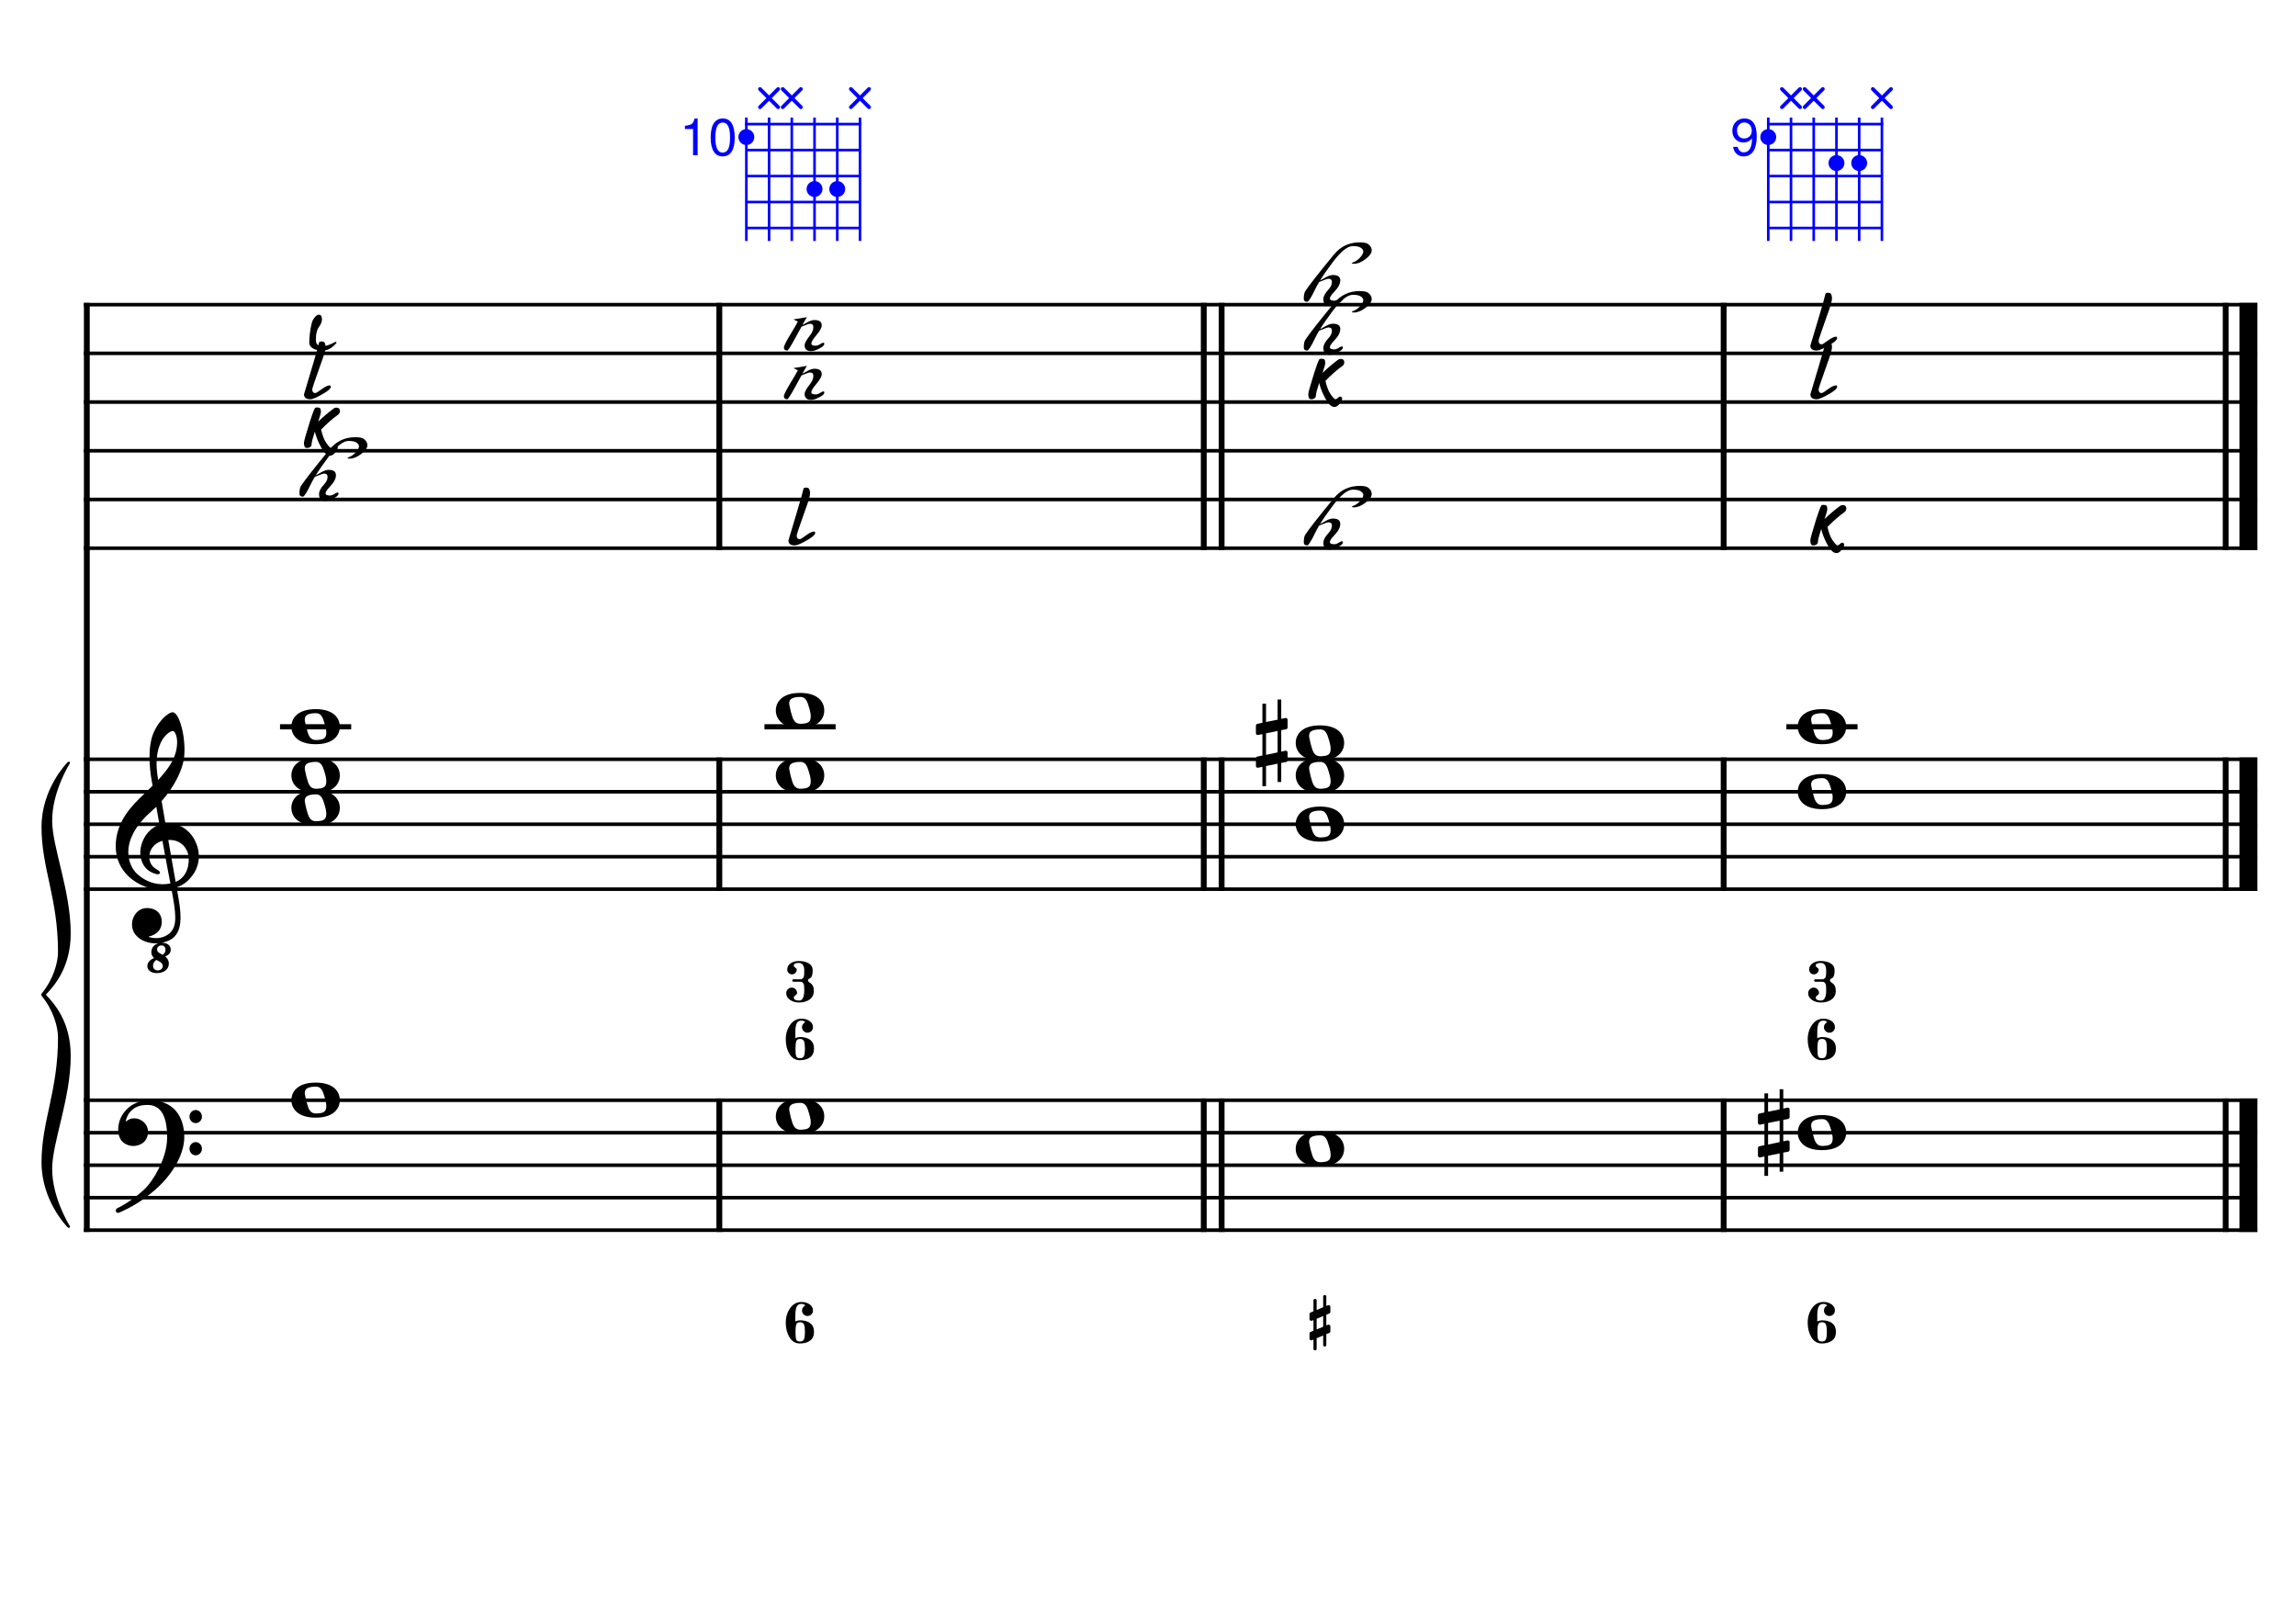 <?xml version="1.0" encoding="UTF-8" standalone="no"?>
<svg width="4209.44px" height="2976.38px" viewBox="0 0 4209.44 2976.38"
 xmlns="http://www.w3.org/2000/svg" xmlns:xlink="http://www.w3.org/1999/xlink" version="1.2" baseProfile="tiny">
<title>LaMineur (8)</title>
<desc>Generated by MuseScore 3.6.2</desc>
<polyline class="StaffLines" fill="none" stroke="#000000" stroke-width="6.55" stroke-linejoin="bevel" points="153.819,558.425 4138.58,558.425"/>
<polyline class="StaffLines" fill="none" stroke="#000000" stroke-width="6.55" stroke-linejoin="bevel" points="153.819,647.717 4138.58,647.717"/>
<polyline class="StaffLines" fill="none" stroke="#000000" stroke-width="6.55" stroke-linejoin="bevel" points="153.819,737.008 4138.58,737.008"/>
<polyline class="StaffLines" fill="none" stroke="#000000" stroke-width="6.55" stroke-linejoin="bevel" points="153.819,826.299 4138.58,826.299"/>
<polyline class="StaffLines" fill="none" stroke="#000000" stroke-width="6.55" stroke-linejoin="bevel" points="153.819,915.591 4138.58,915.591"/>
<polyline class="StaffLines" fill="none" stroke="#000000" stroke-width="6.55" stroke-linejoin="bevel" points="153.819,1004.88 4138.58,1004.88"/>
<polyline class="StaffLines" fill="none" stroke="#000000" stroke-width="6.55" stroke-linejoin="bevel" points="153.819,1391.81 4138.58,1391.81"/>
<polyline class="StaffLines" fill="none" stroke="#000000" stroke-width="6.55" stroke-linejoin="bevel" points="153.819,1451.34 4138.58,1451.34"/>
<polyline class="StaffLines" fill="none" stroke="#000000" stroke-width="6.55" stroke-linejoin="bevel" points="153.819,1510.87 4138.58,1510.87"/>
<polyline class="StaffLines" fill="none" stroke="#000000" stroke-width="6.55" stroke-linejoin="bevel" points="153.819,1570.39 4138.58,1570.39"/>
<polyline class="StaffLines" fill="none" stroke="#000000" stroke-width="6.55" stroke-linejoin="bevel" points="153.819,1629.92 4138.58,1629.92"/>
<polyline class="StaffLines" fill="none" stroke="#000000" stroke-width="6.55" stroke-linejoin="bevel" points="153.819,2016.85 4138.58,2016.85"/>
<polyline class="StaffLines" fill="none" stroke="#000000" stroke-width="6.55" stroke-linejoin="bevel" points="153.819,2076.38 4138.58,2076.38"/>
<polyline class="StaffLines" fill="none" stroke="#000000" stroke-width="6.55" stroke-linejoin="bevel" points="153.819,2135.91 4138.58,2135.91"/>
<polyline class="StaffLines" fill="none" stroke="#000000" stroke-width="6.55" stroke-linejoin="bevel" points="153.819,2195.43 4138.58,2195.43"/>
<polyline class="StaffLines" fill="none" stroke="#000000" stroke-width="6.55" stroke-linejoin="bevel" points="153.819,2254.96 4138.58,2254.96"/>
<polyline class="BarLine" fill="none" stroke="#000000" stroke-width="10.71" stroke-linejoin="bevel" points="159.176,2013.58 159.176,2258.23"/>
<polyline class="BarLine" fill="none" stroke="#000000" stroke-width="10.71" stroke-linejoin="bevel" points="1318.8,2013.58 1318.8,2258.23"/>
<polyline class="BarLine" fill="none" stroke="#000000" stroke-width="10.71" stroke-linejoin="bevel" points="2206.95,2013.58 2206.95,2258.23"/>
<polyline class="BarLine" fill="none" stroke="#000000" stroke-width="10.71" stroke-linejoin="bevel" points="2239.69,2013.58 2239.69,2258.23"/>
<polyline class="BarLine" fill="none" stroke="#000000" stroke-width="10.71" stroke-linejoin="bevel" points="3160.12,2013.58 3160.12,2258.23"/>
<polyline class="BarLine" fill="none" stroke="#000000" stroke-width="10.71" stroke-linejoin="bevel" points="4080.54,2013.58 4080.54,2258.23"/>
<polyline class="BarLine" fill="none" stroke="#000000" stroke-width="32.74" stroke-linejoin="bevel" points="4122.21,2013.58 4122.21,2258.23"/>
<polyline class="BarLine" fill="none" stroke="#000000" stroke-width="10.71" stroke-linejoin="bevel" points="159.176,1388.54 159.176,2016.85"/>
<polyline class="BarLine" fill="none" stroke="#000000" stroke-width="10.71" stroke-linejoin="bevel" points="1318.8,1388.54 1318.8,1633.2"/>
<polyline class="BarLine" fill="none" stroke="#000000" stroke-width="10.71" stroke-linejoin="bevel" points="2206.95,1388.54 2206.95,1633.2"/>
<polyline class="BarLine" fill="none" stroke="#000000" stroke-width="10.71" stroke-linejoin="bevel" points="2239.69,1388.54 2239.69,1633.2"/>
<polyline class="BarLine" fill="none" stroke="#000000" stroke-width="10.71" stroke-linejoin="bevel" points="3160.12,1388.54 3160.12,1633.2"/>
<polyline class="BarLine" fill="none" stroke="#000000" stroke-width="10.71" stroke-linejoin="bevel" points="4080.54,1388.54 4080.54,1633.2"/>
<polyline class="BarLine" fill="none" stroke="#000000" stroke-width="32.74" stroke-linejoin="bevel" points="4122.21,1388.54 4122.21,1633.2"/>
<polyline class="BarLine" fill="none" stroke="#000000" stroke-width="10.71" stroke-linejoin="bevel" points="159.176,555.151 159.176,1391.81"/>
<polyline class="BarLine" fill="none" stroke="#000000" stroke-width="10.71" stroke-linejoin="bevel" points="1318.8,555.151 1318.8,1008.16"/>
<polyline class="BarLine" fill="none" stroke="#000000" stroke-width="10.71" stroke-linejoin="bevel" points="2206.95,555.151 2206.95,1008.16"/>
<polyline class="BarLine" fill="none" stroke="#000000" stroke-width="10.71" stroke-linejoin="bevel" points="2239.69,555.151 2239.69,1008.16"/>
<polyline class="BarLine" fill="none" stroke="#000000" stroke-width="10.71" stroke-linejoin="bevel" points="3160.12,555.151 3160.12,1008.16"/>
<polyline class="BarLine" fill="none" stroke="#000000" stroke-width="10.71" stroke-linejoin="bevel" points="4080.54,555.151 4080.54,1008.16"/>
<polyline class="BarLine" fill="none" stroke="#000000" stroke-width="32.74" stroke-linejoin="bevel" points="4122.21,555.151 4122.21,1008.16"/>
<path class="Accidental" transform="matrix(2.381,0,0,2.381,3222.98,2076.38)" d="M23.3,-10.6 C23.9,-10.7 24.4,-11.4 24.4,-12 L24.4,-17.9 C24.4,-18.7 23.8,-19.3 23,-19.3 L22.8,-19.3 L19.5,-18.6 L19.5,-33.5 L16.7,-33.5 L16.7,-18 L7.8,-16.2 L7.8,-30.3 L5,-30.3 L5,-15.6 L1.1,-14.8 C0.5,-14.7 0,-14 0,-13.4 L0,-13.2 L0,-7.4 L0,-7.6 C0,-6.8 0.6,-6.2 1.4,-6.2 L1.7,-6.2 L5,-6.9 L5,9.6 L1.1,10.4 C0.5,10.5 0,11.2 0,11.8 L0,17.6 C0,18.4 0.6,19 1.4,19 L1.7,19 L5,18.3 L5,33.2 L7.8,33.2 L7.8,17.7 L16.7,15.9 L16.7,30 L19.5,30 L19.5,15.3 L23.3,14.6 C23.9,14.5 24.4,13.8 24.4,13.2 L24.4,7.3 C24.4,6.5 23.8,5.9 23,5.9 L22.8,5.9 L19.5,6.6 L19.5,-9.9 L23.3,-10.6 M7.8,9.1 L7.8,-7.5 L16.7,-9.3 L16.7,7.2 L7.8,9.1 "/>
<path class="Accidental" transform="matrix(2.381,0,0,2.381,2302.56,1362.05)" d="M23.3,-10.6 C23.9,-10.7 24.4,-11.4 24.4,-12 L24.4,-17.9 C24.4,-18.7 23.8,-19.3 23,-19.3 L22.8,-19.3 L19.5,-18.6 L19.5,-33.5 L16.7,-33.5 L16.7,-18 L7.8,-16.2 L7.8,-30.3 L5,-30.3 L5,-15.6 L1.1,-14.8 C0.5,-14.7 0,-14 0,-13.4 L0,-13.2 L0,-7.4 L0,-7.6 C0,-6.8 0.6,-6.2 1.4,-6.2 L1.7,-6.2 L5,-6.9 L5,9.6 L1.1,10.4 C0.5,10.5 0,11.2 0,11.8 L0,17.6 C0,18.4 0.6,19 1.4,19 L1.7,19 L5,18.3 L5,33.2 L7.8,33.2 L7.8,17.7 L16.7,15.9 L16.7,30 L19.5,30 L19.5,15.3 L23.3,14.6 C23.9,14.5 24.4,13.8 24.4,13.2 L24.4,7.3 C24.4,6.5 23.8,5.9 23,5.9 L22.8,5.9 L19.5,6.6 L19.5,-9.9 L23.3,-10.6 M7.8,9.1 L7.8,-7.5 L16.7,-9.3 L16.7,7.2 L7.8,9.1 "/>
<polyline class="LedgerLine" fill="none" stroke="#000000" stroke-width="9.52" stroke-linejoin="bevel" points="513.384,1332.28 643.861,1332.28"/>
<polyline class="LedgerLine" fill="none" stroke="#000000" stroke-width="9.52" stroke-linejoin="bevel" points="1401.54,1332.28 1532.02,1332.28"/>
<polyline class="LedgerLine" fill="none" stroke="#000000" stroke-width="9.52" stroke-linejoin="bevel" points="3275.13,1332.28 3405.6,1332.28"/>
<path class="Note" transform="matrix(2.381,0,0,2.381,534.218,2016.85)" d="M18.7,-13.6 C4.9,-13.6 0,-6.6 0,-0.1 C0,6.4 4.9,13.4 18.7,13.4 C32.5,13.4 37.3,6.4 37.3,-0.1 C37.3,-6.6 32.5,-13.6 18.7,-13.6 M10.4,-4.5 C10.3,-4.9 10.3,-5.3 10.3,-5.7 C10.3,-6.5 10.5,-7.3 10.9,-8 C11.6,-9 12.8,-9.7 14.3,-10 C15.6,-10.3 16.3,-10.5 18.9,-10.5 L19,-10.5 C23,-10.5 24.3,-6.8 25.4,-3 L25.7,-2 C26.5,0.6 26.9,2.8 26.9,4.5 C26.9,5.7 26.7,6.8 26.3,7.6 C25.7,8.7 24.7,9.4 23,9.8 C22.1,10 20.6,10.1 20.6,10.1 C20.1,10.1 19.7,10.2 19.3,10.2 C16.1,10.2 14.1,9 12.7,4.7 C11.5,1 11.3,-0.1 10.4,-4.5"/>
<path class="Note" transform="matrix(2.381,0,0,2.381,1422.38,2046.61)" d="M18.7,-13.6 C4.9,-13.6 0,-6.6 0,-0.1 C0,6.4 4.9,13.4 18.7,13.4 C32.5,13.4 37.3,6.4 37.3,-0.1 C37.3,-6.6 32.5,-13.6 18.7,-13.6 M10.4,-4.5 C10.3,-4.9 10.3,-5.3 10.3,-5.7 C10.3,-6.5 10.5,-7.3 10.9,-8 C11.6,-9 12.8,-9.7 14.3,-10 C15.6,-10.3 16.3,-10.5 18.9,-10.5 L19,-10.5 C23,-10.5 24.3,-6.8 25.4,-3 L25.7,-2 C26.5,0.6 26.9,2.8 26.9,4.5 C26.9,5.7 26.7,6.8 26.3,7.6 C25.7,8.7 24.7,9.4 23,9.8 C22.1,10 20.6,10.1 20.6,10.1 C20.1,10.1 19.7,10.2 19.3,10.2 C16.1,10.2 14.1,9 12.7,4.7 C11.5,1 11.3,-0.1 10.4,-4.5"/>
<path class="Note" transform="matrix(2.381,0,0,2.381,2375.54,2106.14)" d="M18.7,-13.6 C4.9,-13.6 0,-6.6 0,-0.1 C0,6.4 4.9,13.4 18.7,13.4 C32.5,13.4 37.3,6.4 37.3,-0.1 C37.3,-6.6 32.5,-13.6 18.7,-13.6 M10.4,-4.5 C10.3,-4.9 10.3,-5.3 10.3,-5.7 C10.3,-6.5 10.5,-7.3 10.9,-8 C11.6,-9 12.8,-9.7 14.3,-10 C15.6,-10.3 16.3,-10.5 18.9,-10.5 L19,-10.5 C23,-10.5 24.3,-6.8 25.4,-3 L25.7,-2 C26.5,0.6 26.9,2.8 26.9,4.5 C26.9,5.7 26.7,6.8 26.3,7.6 C25.7,8.7 24.7,9.4 23,9.8 C22.1,10 20.6,10.1 20.6,10.1 C20.1,10.1 19.7,10.2 19.3,10.2 C16.1,10.2 14.1,9 12.7,4.7 C11.5,1 11.3,-0.1 10.4,-4.5"/>
<path class="Note" transform="matrix(2.381,0,0,2.381,3295.96,2076.38)" d="M18.7,-13.6 C4.9,-13.6 0,-6.6 0,-0.1 C0,6.4 4.9,13.4 18.7,13.4 C32.5,13.4 37.3,6.4 37.3,-0.1 C37.3,-6.6 32.5,-13.6 18.7,-13.6 M10.4,-4.5 C10.3,-4.9 10.3,-5.3 10.3,-5.7 C10.3,-6.5 10.5,-7.3 10.9,-8 C11.6,-9 12.8,-9.7 14.3,-10 C15.6,-10.3 16.3,-10.5 18.9,-10.5 L19,-10.5 C23,-10.5 24.3,-6.8 25.4,-3 L25.7,-2 C26.5,0.6 26.9,2.8 26.9,4.5 C26.9,5.7 26.7,6.8 26.3,7.6 C25.7,8.7 24.7,9.4 23,9.8 C22.1,10 20.6,10.1 20.6,10.1 C20.1,10.1 19.7,10.2 19.3,10.2 C16.1,10.2 14.1,9 12.7,4.7 C11.5,1 11.3,-0.1 10.4,-4.5"/>
<path class="Note" transform="matrix(2.381,0,0,2.381,534.218,1481.1)" d="M18.7,-13.6 C4.9,-13.6 0,-6.6 0,-0.1 C0,6.4 4.9,13.4 18.7,13.4 C32.5,13.4 37.3,6.4 37.3,-0.1 C37.3,-6.6 32.5,-13.6 18.7,-13.6 M10.4,-4.5 C10.3,-4.9 10.3,-5.3 10.3,-5.7 C10.3,-6.5 10.5,-7.3 10.9,-8 C11.6,-9 12.8,-9.7 14.3,-10 C15.6,-10.3 16.3,-10.5 18.9,-10.5 L19,-10.5 C23,-10.5 24.3,-6.8 25.4,-3 L25.7,-2 C26.5,0.6 26.9,2.8 26.9,4.5 C26.9,5.7 26.7,6.8 26.3,7.6 C25.7,8.7 24.7,9.4 23,9.8 C22.1,10 20.6,10.1 20.6,10.1 C20.1,10.1 19.7,10.2 19.3,10.2 C16.1,10.2 14.1,9 12.7,4.7 C11.5,1 11.3,-0.1 10.4,-4.5"/>
<path class="Note" transform="matrix(2.381,0,0,2.381,534.218,1421.57)" d="M18.7,-13.6 C4.9,-13.6 0,-6.6 0,-0.1 C0,6.4 4.9,13.4 18.7,13.4 C32.5,13.4 37.3,6.4 37.3,-0.1 C37.3,-6.6 32.5,-13.6 18.7,-13.6 M10.4,-4.5 C10.3,-4.9 10.3,-5.3 10.3,-5.7 C10.3,-6.5 10.5,-7.3 10.9,-8 C11.6,-9 12.8,-9.7 14.3,-10 C15.6,-10.3 16.3,-10.5 18.9,-10.5 L19,-10.5 C23,-10.5 24.3,-6.8 25.4,-3 L25.7,-2 C26.5,0.6 26.9,2.8 26.9,4.5 C26.9,5.7 26.7,6.8 26.3,7.6 C25.7,8.7 24.7,9.4 23,9.8 C22.1,10 20.6,10.1 20.6,10.1 C20.1,10.1 19.7,10.2 19.3,10.2 C16.1,10.2 14.1,9 12.7,4.7 C11.5,1 11.3,-0.1 10.4,-4.5"/>
<path class="Note" transform="matrix(2.381,0,0,2.381,534.218,1332.28)" d="M18.7,-13.6 C4.9,-13.6 0,-6.6 0,-0.1 C0,6.4 4.9,13.4 18.7,13.4 C32.5,13.4 37.3,6.4 37.3,-0.1 C37.3,-6.6 32.5,-13.6 18.7,-13.6 M10.4,-4.5 C10.3,-4.9 10.3,-5.3 10.3,-5.7 C10.3,-6.5 10.5,-7.3 10.9,-8 C11.6,-9 12.8,-9.7 14.3,-10 C15.6,-10.3 16.3,-10.5 18.9,-10.5 L19,-10.5 C23,-10.5 24.3,-6.8 25.4,-3 L25.7,-2 C26.5,0.6 26.9,2.8 26.9,4.5 C26.9,5.7 26.7,6.8 26.3,7.6 C25.7,8.7 24.7,9.4 23,9.8 C22.1,10 20.6,10.1 20.6,10.1 C20.1,10.1 19.7,10.2 19.3,10.2 C16.1,10.2 14.1,9 12.7,4.7 C11.5,1 11.3,-0.1 10.4,-4.5"/>
<path class="Note" transform="matrix(2.381,0,0,2.381,1422.38,1421.57)" d="M18.7,-13.6 C4.9,-13.6 0,-6.6 0,-0.1 C0,6.4 4.9,13.4 18.7,13.4 C32.5,13.4 37.3,6.4 37.3,-0.1 C37.3,-6.6 32.5,-13.6 18.7,-13.6 M10.4,-4.5 C10.3,-4.9 10.3,-5.3 10.3,-5.7 C10.3,-6.5 10.5,-7.3 10.9,-8 C11.6,-9 12.8,-9.7 14.3,-10 C15.6,-10.3 16.3,-10.5 18.9,-10.5 L19,-10.5 C23,-10.5 24.3,-6.8 25.4,-3 L25.7,-2 C26.5,0.6 26.9,2.8 26.9,4.5 C26.9,5.7 26.7,6.8 26.3,7.6 C25.7,8.7 24.7,9.4 23,9.8 C22.1,10 20.6,10.1 20.6,10.1 C20.1,10.1 19.7,10.2 19.3,10.2 C16.1,10.2 14.1,9 12.7,4.7 C11.5,1 11.3,-0.1 10.4,-4.5"/>
<path class="Note" transform="matrix(2.381,0,0,2.381,1422.38,1302.52)" d="M18.7,-13.6 C4.9,-13.6 0,-6.6 0,-0.1 C0,6.4 4.9,13.4 18.7,13.4 C32.5,13.4 37.3,6.4 37.3,-0.1 C37.3,-6.6 32.5,-13.6 18.7,-13.6 M10.4,-4.5 C10.3,-4.9 10.3,-5.3 10.3,-5.7 C10.3,-6.5 10.5,-7.3 10.9,-8 C11.6,-9 12.8,-9.7 14.3,-10 C15.6,-10.3 16.3,-10.5 18.9,-10.5 L19,-10.5 C23,-10.5 24.3,-6.8 25.4,-3 L25.7,-2 C26.5,0.6 26.9,2.8 26.9,4.5 C26.9,5.7 26.7,6.8 26.3,7.6 C25.7,8.7 24.7,9.4 23,9.8 C22.1,10 20.6,10.1 20.6,10.1 C20.1,10.1 19.7,10.2 19.3,10.2 C16.1,10.2 14.1,9 12.7,4.7 C11.5,1 11.3,-0.1 10.4,-4.5"/>
<path class="Note" transform="matrix(2.381,0,0,2.381,2375.54,1510.87)" d="M18.7,-13.6 C4.9,-13.6 0,-6.6 0,-0.1 C0,6.4 4.9,13.4 18.7,13.4 C32.5,13.4 37.3,6.4 37.3,-0.1 C37.3,-6.6 32.5,-13.6 18.7,-13.6 M10.4,-4.5 C10.3,-4.9 10.3,-5.3 10.3,-5.7 C10.3,-6.5 10.5,-7.3 10.9,-8 C11.6,-9 12.8,-9.7 14.3,-10 C15.6,-10.3 16.3,-10.5 18.9,-10.5 L19,-10.5 C23,-10.5 24.3,-6.8 25.4,-3 L25.7,-2 C26.5,0.6 26.9,2.8 26.9,4.5 C26.9,5.7 26.7,6.8 26.3,7.6 C25.7,8.7 24.7,9.4 23,9.8 C22.1,10 20.6,10.1 20.6,10.1 C20.1,10.1 19.7,10.2 19.3,10.2 C16.1,10.2 14.1,9 12.7,4.7 C11.5,1 11.3,-0.1 10.4,-4.5"/>
<path class="Note" transform="matrix(2.381,0,0,2.381,2375.54,1421.57)" d="M18.7,-13.6 C4.9,-13.6 0,-6.6 0,-0.1 C0,6.4 4.9,13.4 18.7,13.4 C32.5,13.4 37.3,6.4 37.3,-0.1 C37.3,-6.6 32.5,-13.6 18.7,-13.6 M10.4,-4.5 C10.3,-4.9 10.3,-5.3 10.3,-5.7 C10.3,-6.5 10.5,-7.3 10.9,-8 C11.6,-9 12.8,-9.7 14.3,-10 C15.6,-10.3 16.3,-10.5 18.9,-10.5 L19,-10.5 C23,-10.5 24.3,-6.8 25.4,-3 L25.7,-2 C26.5,0.6 26.9,2.8 26.9,4.5 C26.9,5.7 26.7,6.8 26.3,7.6 C25.7,8.7 24.7,9.4 23,9.8 C22.1,10 20.6,10.1 20.6,10.1 C20.1,10.1 19.7,10.2 19.3,10.2 C16.1,10.2 14.1,9 12.7,4.7 C11.5,1 11.3,-0.1 10.4,-4.5"/>
<path class="Note" transform="matrix(2.381,0,0,2.381,2375.54,1362.05)" d="M18.7,-13.6 C4.9,-13.6 0,-6.6 0,-0.1 C0,6.4 4.9,13.4 18.7,13.4 C32.5,13.4 37.3,6.4 37.3,-0.1 C37.3,-6.6 32.5,-13.6 18.7,-13.6 M10.4,-4.5 C10.3,-4.9 10.3,-5.3 10.3,-5.7 C10.3,-6.5 10.5,-7.3 10.9,-8 C11.6,-9 12.8,-9.7 14.3,-10 C15.6,-10.3 16.3,-10.5 18.9,-10.5 L19,-10.5 C23,-10.5 24.3,-6.8 25.4,-3 L25.7,-2 C26.5,0.6 26.9,2.8 26.9,4.5 C26.9,5.7 26.7,6.8 26.3,7.6 C25.7,8.7 24.7,9.4 23,9.8 C22.1,10 20.6,10.1 20.6,10.1 C20.1,10.1 19.7,10.2 19.3,10.2 C16.1,10.2 14.1,9 12.7,4.7 C11.5,1 11.3,-0.1 10.4,-4.5"/>
<path class="Note" transform="matrix(2.381,0,0,2.381,3295.96,1451.34)" d="M18.7,-13.6 C4.9,-13.6 0,-6.6 0,-0.1 C0,6.4 4.9,13.4 18.7,13.4 C32.5,13.4 37.3,6.4 37.3,-0.1 C37.3,-6.6 32.5,-13.6 18.7,-13.6 M10.4,-4.5 C10.3,-4.9 10.3,-5.3 10.3,-5.7 C10.3,-6.5 10.5,-7.3 10.9,-8 C11.6,-9 12.8,-9.7 14.3,-10 C15.6,-10.3 16.3,-10.5 18.9,-10.5 L19,-10.5 C23,-10.5 24.3,-6.8 25.4,-3 L25.7,-2 C26.5,0.6 26.9,2.8 26.9,4.5 C26.9,5.7 26.7,6.8 26.3,7.6 C25.7,8.7 24.7,9.4 23,9.8 C22.1,10 20.6,10.1 20.6,10.1 C20.1,10.1 19.7,10.2 19.3,10.2 C16.1,10.2 14.1,9 12.7,4.7 C11.5,1 11.3,-0.1 10.4,-4.5"/>
<path class="Note" transform="matrix(2.381,0,0,2.381,3295.96,1332.28)" d="M18.7,-13.6 C4.9,-13.6 0,-6.6 0,-0.1 C0,6.4 4.9,13.4 18.7,13.4 C32.5,13.4 37.3,6.4 37.3,-0.1 C37.3,-6.6 32.5,-13.6 18.7,-13.6 M10.4,-4.5 C10.3,-4.9 10.3,-5.3 10.3,-5.7 C10.3,-6.5 10.5,-7.3 10.9,-8 C11.6,-9 12.8,-9.7 14.3,-10 C15.6,-10.3 16.3,-10.5 18.9,-10.5 L19,-10.5 C23,-10.5 24.3,-6.8 25.4,-3 L25.7,-2 C26.5,0.6 26.9,2.8 26.9,4.5 C26.9,5.7 26.7,6.8 26.3,7.6 C25.7,8.7 24.7,9.4 23,9.8 C22.1,10 20.6,10.1 20.6,10.1 C20.1,10.1 19.7,10.2 19.3,10.2 C16.1,10.2 14.1,9 12.7,4.7 C11.5,1 11.3,-0.1 10.4,-4.5"/>
<path class="Note" d="M555.281,910.409 C551.097,910.409 549.006,908.511 549.006,904.715 C549.006,898.284 549.974,893.558 551.911,890.537 C559.968,878.606 577.477,856.293 604.438,823.599 C616.602,808.802 632.29,801.403 651.504,801.403 C658.941,801.403 664.093,802.449 666.96,804.541 C671.376,807.795 673.584,811.707 673.584,816.278 C673.584,821.082 669.71,826.427 661.963,832.315 C654.603,837.893 647.63,840.682 641.045,840.682 C638.488,840.682 637.21,840.411 637.21,839.869 C637.21,839.094 638.449,838.281 640.928,837.429 C644.26,836.189 647.824,833.671 651.62,829.875 C655.958,825.459 658.128,821.469 658.128,817.905 C658.128,815.503 656.462,813.218 653.131,811.049 C650.186,809.189 645.422,808.26 638.837,808.26 C629.23,808.26 617.105,817.944 602.463,837.312 C592.701,850.25 584.798,861.639 578.756,871.478 C581.7,869.851 585.225,867.876 589.331,865.552 C594.367,862.685 598.705,861.252 602.346,861.252 C611.411,861.252 615.943,864.506 615.943,871.013 C615.943,877.444 612.224,884.494 604.787,892.164 C599.519,897.587 596.884,901.616 596.884,904.25 C596.884,906.961 599.519,908.317 604.787,908.317 C607.421,908.317 610.132,907.388 612.922,905.528 C615.711,903.746 617.764,902.855 619.081,902.855 C620.165,902.855 620.708,903.553 620.708,904.947 C620.708,907.194 618.538,909.557 614.2,912.036 C606.917,916.22 601.068,918.311 596.652,918.311 C588.827,918.311 584.915,914.128 584.915,905.761 C584.915,900.492 587.936,894.643 593.979,888.213 C598.395,883.487 600.603,878.8 600.603,874.151 C600.603,870.123 598.434,868.108 594.095,868.108 C592.391,868.108 586.735,870.123 577.129,874.151 C574.262,878.955 571.86,883.371 569.923,887.399 C562.563,902.739 557.683,910.409 555.281,910.409"/>
<path class="Note" d="M584.566,576.876 C588.362,576.876 590.26,579.781 590.26,585.592 C590.26,589.775 588.285,594.579 584.334,600.002 C580.847,604.883 579.104,612.436 579.104,622.663 C579.104,627.544 580.382,630.798 582.939,632.425 C584.721,633.664 588.052,634.323 592.933,634.4 C598.201,634.4 605.678,631.727 615.362,626.382 L617.221,628.241 C614.742,631.417 611.759,634.284 608.273,636.841 C603.082,640.637 597.775,642.535 592.352,642.535 C584.527,642.535 578.601,641.412 574.572,639.165 C569.536,636.376 567.018,632.889 567.018,628.706 C567.018,617.162 568.49,605.115 571.434,592.564 C572.519,587.993 574.882,583.81 578.523,580.013 C580.615,577.922 582.629,576.876 584.566,576.876"/>
<path class="Note" d="M616.175,747.207 C618.577,747.207 620.32,747.711 621.405,748.718 C622.645,749.803 623.264,751.391 623.264,753.483 C623.264,756.117 622.102,758.364 619.778,760.223 C609.706,767.351 599.364,776.415 588.75,787.416 C591.151,798.03 594.095,805.894 597.582,811.007 C602.153,817.748 605.29,821.118 606.995,821.118 C608.544,821.118 610.21,820.149 611.992,818.212 C613.231,816.895 614.432,816.237 615.594,816.237 C618.074,816.237 619.313,817.554 619.313,820.188 C619.313,822.977 617.105,826.773 612.689,831.577 C610.287,834.056 607.77,835.295 605.135,835.295 C599.712,835.295 594.25,830.221 588.75,820.072 C583.172,809.845 579.337,800.2 577.245,791.135 C573.371,803.066 571.434,810.388 571.434,813.099 C571.434,818.445 568.374,821.118 562.254,821.118 C558.922,821.118 557.256,818.019 557.256,811.821 C557.256,808.877 560.936,795.706 568.297,772.309 C571.938,760.843 574.921,752.824 577.245,748.253 C577.787,747.324 579.182,746.859 581.428,746.859 C584.062,746.859 585.883,747.401 586.89,748.486 C587.897,749.57 588.401,751.817 588.401,755.226 C588.401,756.93 586.735,762.818 583.404,772.89 C591.694,764.755 601.029,756.814 611.411,749.067 C613.038,747.827 614.626,747.207 616.175,747.207"/>
<path class="Note" d="M589.796,625.958 C592.275,625.958 593.979,626.578 594.909,627.818 C596.303,629.909 597.001,632.853 597.001,636.65 C597.001,641.066 593.902,651.641 587.704,668.375 C577.555,696.808 572.48,711.877 572.48,713.581 C572.48,718.152 574.301,720.476 577.942,720.554 C579.492,720.554 583.443,718.152 589.796,713.349 C596.071,708.778 600.913,706.492 604.322,706.492 C605.716,706.492 606.414,707.345 606.414,709.049 C606.414,711.916 602.579,715.673 594.909,720.321 C582.358,727.991 573.681,731.826 568.878,731.826 C561.208,731.826 557.373,728.805 557.373,722.762 C557.373,722.607 562.68,704.827 573.294,669.421 C579.724,648.116 583.636,634.248 585.031,627.818 C585.263,626.578 586.852,625.958 589.796,625.958"/>
<path class="Note" d="M1477.95,893.832 C1480.43,893.832 1482.14,894.452 1483.07,895.692 C1484.46,897.783 1485.16,900.727 1485.16,904.524 C1485.16,908.94 1482.06,919.515 1475.86,936.249 C1465.71,964.682 1460.64,979.751 1460.64,981.455 C1460.64,986.026 1462.46,988.35 1466.1,988.428 C1467.65,988.428 1471.6,986.026 1477.95,981.223 C1484.23,976.652 1489.07,974.366 1492.48,974.366 C1493.87,974.366 1494.57,975.219 1494.57,976.923 C1494.57,979.79 1490.74,983.547 1483.07,988.195 C1470.51,995.865 1461.84,999.7 1457.03,999.7 C1449.36,999.7 1445.53,996.679 1445.53,990.636 C1445.53,990.481 1450.84,972.701 1461.45,937.295 C1467.88,915.99 1471.79,902.122 1473.19,895.692 C1473.42,894.452 1475.01,893.832 1477.95,893.832"/>
<path class="Note" d="M1471.1,595.818 C1473.65,594.346 1476.6,592.719 1479.93,590.937 C1485.12,588.071 1489.46,586.638 1492.94,586.638 C1502.01,586.638 1506.54,589.891 1506.54,596.399 C1506.54,600.738 1503.17,606.858 1496.43,614.761 C1490.46,621.811 1487.48,626.808 1487.48,629.752 C1487.48,632.386 1490.12,633.703 1495.38,633.703 C1498.02,633.703 1500.73,632.773 1503.52,630.914 C1506.31,629.132 1508.36,628.241 1509.68,628.241 C1510.76,628.241 1511.3,628.938 1511.3,630.333 C1511.3,632.58 1509.14,634.943 1504.8,637.422 C1497.51,641.605 1491.67,643.697 1487.25,643.697 C1479.19,643.697 1475.16,640.017 1475.16,632.657 C1475.16,629.248 1478.34,623.438 1484.69,615.225 C1489.03,609.88 1491.2,604.65 1491.2,599.537 C1491.2,595.508 1489.03,593.494 1484.69,593.494 C1483.14,593.494 1478.07,595.276 1469.47,598.84 C1466.37,604.418 1462.57,611.313 1458.08,619.525 C1449.71,634.865 1444.83,642.535 1443.44,642.535 C1439.25,642.535 1437.16,640.637 1437.16,636.841 C1437.16,633.974 1441.81,624.91 1451.11,609.647 C1457.31,599.498 1461.18,592.758 1462.73,589.427 L1454.59,585.475 L1479.46,581.408 C1478.84,582.028 1476.05,586.831 1471.1,595.818"/>
<path class="Note" d="M1471.1,685.11 C1473.65,683.638 1476.6,682.011 1479.93,680.229 C1485.12,677.362 1489.46,675.929 1492.94,675.929 C1502.01,675.929 1506.54,679.183 1506.54,685.691 C1506.54,690.029 1503.17,696.15 1496.43,704.052 C1490.46,711.102 1487.48,716.099 1487.48,719.043 C1487.48,721.677 1490.12,722.994 1495.38,722.994 C1498.02,722.994 1500.73,722.065 1503.52,720.205 C1506.31,718.423 1508.36,717.532 1509.68,717.532 C1510.76,717.532 1511.3,718.23 1511.3,719.624 C1511.3,721.871 1509.14,724.234 1504.8,726.713 C1497.51,730.897 1491.67,732.988 1487.25,732.988 C1479.19,732.988 1475.16,729.308 1475.16,721.948 C1475.16,718.54 1478.34,712.729 1484.69,704.517 C1489.03,699.171 1491.2,693.942 1491.2,688.828 C1491.2,684.8 1489.03,682.785 1484.69,682.785 C1483.14,682.785 1478.07,684.567 1469.47,688.131 C1466.37,693.709 1462.57,700.604 1458.08,708.817 C1449.71,724.156 1444.83,731.826 1443.44,731.826 C1439.25,731.826 1437.16,729.928 1437.16,726.132 C1437.16,723.265 1441.81,714.201 1451.11,698.939 C1457.31,688.79 1461.18,682.049 1462.73,678.718 L1454.59,674.767 L1479.46,670.699 C1478.84,671.319 1476.05,676.123 1471.1,685.11"/>
<path class="Note" d="M2396.6,999.7 C2392.42,999.7 2390.32,997.802 2390.32,994.006 C2390.32,987.576 2391.29,982.85 2393.23,979.828 C2401.29,967.897 2418.8,945.585 2445.76,912.891 C2457.92,898.093 2473.61,890.694 2492.82,890.694 C2500.26,890.694 2505.41,891.74 2508.28,893.832 C2512.69,897.086 2514.9,900.999 2514.9,905.569 C2514.9,910.373 2511.03,915.719 2503.28,921.607 C2495.92,927.185 2488.95,929.974 2482.36,929.974 C2479.81,929.974 2478.53,929.703 2478.53,929.16 C2478.53,928.386 2479.77,927.572 2482.25,926.72 C2485.58,925.48 2489.14,922.962 2492.94,919.166 C2497.28,914.75 2499.45,910.76 2499.45,907.196 C2499.45,904.795 2497.78,902.509 2494.45,900.34 C2491.51,898.481 2486.74,897.551 2480.16,897.551 C2470.55,897.551 2458.42,907.235 2443.78,926.604 C2434.02,939.542 2426.12,950.93 2420.07,960.77 C2423.02,959.143 2426.54,957.167 2430.65,954.843 C2435.69,951.976 2440.02,950.543 2443.67,950.543 C2452.73,950.543 2457.26,953.797 2457.26,960.305 C2457.26,966.735 2453.54,973.785 2446.11,981.455 C2440.84,986.878 2438.2,990.907 2438.2,993.541 C2438.2,996.253 2440.84,997.609 2446.11,997.609 C2448.74,997.609 2451.45,996.679 2454.24,994.819 C2457.03,993.038 2459.08,992.147 2460.4,992.147 C2461.48,992.147 2462.03,992.844 2462.03,994.238 C2462.03,996.485 2459.86,998.848 2455.52,1001.33 C2448.24,1005.51 2442.39,1007.6 2437.97,1007.6 C2430.15,1007.6 2426.23,1003.42 2426.23,995.052 C2426.23,989.784 2429.26,983.934 2435.3,977.504 C2439.71,972.778 2441.92,968.091 2441.92,963.443 C2441.92,959.414 2439.75,957.4 2435.41,957.4 C2433.71,957.4 2428.05,959.414 2418.45,963.443 C2415.58,968.246 2413.18,972.662 2411.24,976.691 C2403.88,992.03 2399,999.7 2396.6,999.7"/>
<path class="Note" d="M2396.6,642.535 C2392.42,642.535 2390.32,640.637 2390.32,636.841 C2390.32,630.41 2391.29,625.684 2393.23,622.663 C2401.29,610.732 2418.8,588.419 2445.76,555.725 C2457.92,540.928 2473.61,533.529 2492.82,533.529 C2500.26,533.529 2505.41,534.575 2508.28,536.667 C2512.69,539.921 2514.9,543.833 2514.9,548.404 C2514.9,553.207 2511.03,558.553 2503.28,564.441 C2495.92,570.019 2488.95,572.808 2482.36,572.808 C2479.81,572.808 2478.53,572.537 2478.53,571.995 C2478.53,571.22 2479.77,570.407 2482.25,569.555 C2485.58,568.315 2489.14,565.797 2492.94,562.001 C2497.28,557.585 2499.45,553.595 2499.45,550.031 C2499.45,547.629 2497.78,545.344 2494.45,543.175 C2491.51,541.315 2486.74,540.386 2480.16,540.386 C2470.55,540.386 2458.42,550.07 2443.78,569.438 C2434.02,582.376 2426.12,593.765 2420.07,603.604 C2423.02,601.977 2426.54,600.002 2430.65,597.678 C2435.69,594.811 2440.02,593.378 2443.67,593.378 C2452.73,593.378 2457.26,596.632 2457.26,603.139 C2457.26,609.57 2453.54,616.62 2446.11,624.29 C2440.84,629.713 2438.2,633.742 2438.2,636.376 C2438.2,639.087 2440.84,640.443 2446.11,640.443 C2448.74,640.443 2451.45,639.513 2454.24,637.654 C2457.03,635.872 2459.08,634.981 2460.4,634.981 C2461.48,634.981 2462.03,635.679 2462.03,637.073 C2462.03,639.32 2459.86,641.683 2455.52,644.162 C2448.24,648.346 2442.39,650.437 2437.97,650.437 C2430.15,650.437 2426.23,646.254 2426.23,637.887 C2426.23,632.618 2429.26,626.769 2435.3,620.339 C2439.71,615.613 2441.92,610.926 2441.92,606.277 C2441.92,602.249 2439.75,600.234 2435.41,600.234 C2433.71,600.234 2428.05,602.249 2418.45,606.277 C2415.58,611.081 2413.18,615.497 2411.24,619.525 C2403.88,634.865 2399,642.535 2396.6,642.535"/>
<path class="Note" d="M2396.6,553.244 C2392.42,553.244 2390.32,551.346 2390.32,547.549 C2390.32,541.119 2391.29,536.393 2393.23,533.372 C2401.29,521.441 2418.8,499.128 2445.76,466.434 C2457.92,451.637 2473.61,444.238 2492.82,444.238 C2500.26,444.238 2505.41,445.284 2508.28,447.375 C2512.69,450.629 2514.9,454.542 2514.9,459.113 C2514.9,463.916 2511.03,469.262 2503.28,475.15 C2495.92,480.728 2488.95,483.517 2482.36,483.517 C2479.81,483.517 2478.53,483.246 2478.53,482.704 C2478.53,481.929 2479.77,481.115 2482.25,480.263 C2485.58,479.024 2489.14,476.506 2492.94,472.709 C2497.28,468.293 2499.45,464.304 2499.45,460.74 C2499.45,458.338 2497.78,456.053 2494.45,453.883 C2491.51,452.024 2486.74,451.094 2480.16,451.094 C2470.55,451.094 2458.42,460.778 2443.78,480.147 C2434.02,493.085 2426.12,504.474 2420.07,514.313 C2423.02,512.686 2426.54,510.71 2430.65,508.386 C2435.69,505.52 2440.02,504.086 2443.67,504.086 C2452.73,504.086 2457.26,507.34 2457.26,513.848 C2457.26,520.278 2453.54,527.329 2446.11,534.999 C2440.84,540.422 2438.2,544.45 2438.2,547.084 C2438.2,549.796 2440.84,551.152 2446.11,551.152 C2448.74,551.152 2451.45,550.222 2454.24,548.363 C2457.03,546.581 2459.08,545.69 2460.4,545.69 C2461.48,545.69 2462.03,546.387 2462.03,547.782 C2462.03,550.028 2459.86,552.391 2455.52,554.871 C2448.24,559.054 2442.39,561.146 2437.97,561.146 C2430.15,561.146 2426.23,556.962 2426.23,548.595 C2426.23,543.327 2429.26,537.478 2435.3,531.047 C2439.71,526.321 2441.92,521.634 2441.92,516.986 C2441.92,512.957 2439.75,510.943 2435.41,510.943 C2433.71,510.943 2428.05,512.957 2418.45,516.986 C2415.58,521.789 2413.18,526.205 2411.24,530.234 C2403.88,545.574 2399,553.244 2396.6,553.244"/>
<path class="Note" d="M2457.49,657.916 C2459.9,657.916 2461.64,658.42 2462.72,659.427 C2463.96,660.512 2464.58,662.1 2464.58,664.192 C2464.58,666.826 2463.42,669.072 2461.1,670.932 C2451.03,678.059 2440.68,687.124 2430.07,698.125 C2432.47,708.739 2435.41,716.603 2438.9,721.716 C2443.47,728.456 2446.61,731.826 2448.31,731.826 C2449.86,731.826 2451.53,730.858 2453.31,728.921 C2454.55,727.604 2455.75,726.945 2456.91,726.945 C2459.39,726.945 2460.63,728.263 2460.63,730.897 C2460.63,733.686 2458.42,737.482 2454.01,742.285 C2451.61,744.764 2449.09,746.004 2446.45,746.004 C2441.03,746.004 2435.57,740.93 2430.07,730.78 C2424.49,720.554 2420.66,710.908 2418.56,701.844 C2414.69,713.775 2412.75,721.096 2412.75,723.808 C2412.75,729.153 2409.69,731.826 2403.57,731.826 C2400.24,731.826 2398.58,728.727 2398.58,722.529 C2398.58,719.585 2402.26,706.415 2409.62,683.018 C2413.26,671.552 2416.24,663.533 2418.56,658.962 C2419.11,658.032 2420.5,657.568 2422.75,657.568 C2425.38,657.568 2427.2,658.11 2428.21,659.194 C2429.22,660.279 2429.72,662.526 2429.72,665.935 C2429.72,667.639 2428.05,673.527 2424.72,683.599 C2433.01,675.464 2442.35,667.523 2452.73,659.776 C2454.36,658.536 2455.95,657.916 2457.49,657.916"/>
<path class="Note" d="M3377.92,925.79 C3380.32,925.79 3382.06,926.294 3383.15,927.301 C3384.39,928.386 3385.01,929.974 3385.01,932.066 C3385.01,934.7 3383.84,936.946 3381.52,938.806 C3371.45,945.933 3361.11,954.998 3350.49,965.999 C3352.89,976.613 3355.84,984.477 3359.32,989.59 C3363.89,996.33 3367.03,999.7 3368.74,999.7 C3370.29,999.7 3371.95,998.732 3373.73,996.795 C3374.97,995.478 3376.17,994.819 3377.34,994.819 C3379.82,994.819 3381.05,996.137 3381.05,998.771 C3381.05,1001.56 3378.85,1005.36 3374.43,1010.16 C3372.03,1012.64 3369.51,1013.88 3366.88,1013.88 C3361.45,1013.88 3355.99,1008.8 3350.49,998.654 C3344.91,988.428 3341.08,978.782 3338.99,969.718 C3335.11,981.649 3333.18,988.97 3333.18,991.682 C3333.18,997.027 3330.12,999.7 3324,999.7 C3320.66,999.7 3319,996.601 3319,990.403 C3319,987.459 3322.68,974.289 3330.04,950.892 C3333.68,939.426 3336.66,931.407 3338.99,926.836 C3339.53,925.906 3340.92,925.442 3343.17,925.442 C3345.8,925.442 3347.62,925.984 3348.63,927.068 C3349.64,928.153 3350.14,930.4 3350.14,933.809 C3350.14,935.513 3348.48,941.401 3345.15,951.473 C3353.44,943.338 3362.77,935.397 3373.15,927.65 C3374.78,926.41 3376.37,925.79 3377.92,925.79"/>
<path class="Note" d="M3351.54,536.667 C3354.02,536.667 3355.72,537.287 3356.65,538.526 C3358.04,540.618 3358.74,543.562 3358.74,547.358 C3358.74,551.774 3355.64,562.349 3349.45,579.084 C3339.3,607.517 3334.22,622.585 3334.22,624.29 C3334.22,628.861 3336.04,631.185 3339.68,631.263 C3341.23,631.263 3345.18,628.861 3351.54,624.057 C3357.81,619.486 3362.65,617.201 3366.06,617.201 C3367.46,617.201 3368.16,618.053 3368.16,619.758 C3368.16,622.624 3364.32,626.382 3356.65,631.03 C3344.1,638.7 3335.42,642.535 3330.62,642.535 C3322.95,642.535 3319.11,639.513 3319.11,633.471 C3319.11,633.316 3324.42,615.535 3335.04,580.13 C3341.47,558.824 3345.38,544.957 3346.77,538.526 C3347,537.287 3348.59,536.667 3351.54,536.667"/>
<path class="Note" d="M3351.54,625.958 C3354.02,625.958 3355.72,626.578 3356.65,627.818 C3358.04,629.909 3358.74,632.853 3358.74,636.65 C3358.74,641.066 3355.64,651.641 3349.45,668.375 C3339.3,696.808 3334.22,711.877 3334.22,713.581 C3334.22,718.152 3336.04,720.476 3339.68,720.554 C3341.23,720.554 3345.18,718.152 3351.54,713.349 C3357.81,708.778 3362.65,706.492 3366.06,706.492 C3367.46,706.492 3368.16,707.345 3368.16,709.049 C3368.16,711.916 3364.32,715.673 3356.65,720.321 C3344.1,727.991 3335.42,731.826 3330.62,731.826 C3322.95,731.826 3319.11,728.805 3319.11,722.762 C3319.11,722.607 3324.42,704.827 3335.04,669.421 C3341.47,648.116 3345.38,634.248 3346.77,627.818 C3347,626.578 3348.59,625.958 3351.54,625.958"/>
<path class="Clef" transform="matrix(2.381,0,0,2.381,212.156,2076.38)" d="M25.4,-25.1 C17.8,-25.1 11.7,-20.7 11.6,-20.7 C5.8,-16.4 3.5,-11.3 2.6,-7.8 C2.1,-6 1.9,-4.2 1.9,-2.5 C1.9,-0.1 2.3,2.1 3.2,4 C4.4,6.7 6.7,8.6 9.7,9.6 C10.9,10 12.2,10.2 13.5,10.2 C15.7,10.2 18,9.6 19.9,8.5 C23,6.8 24.9,3.2 24.9,-0.7 C24.9,-4.2 23.1,-7.4 20.1,-9.3 C18,-10.7 16,-11.1 14.3,-11.1 C13.1,-11.1 12,-10.9 11.1,-10.6 C10.1,-10.2 8.4,-9.2 7.6,-8.5 C7.9,-10.4 9.1,-13.3 10.2,-14.9 C11.3,-16.5 13.5,-18.5 15.2,-19.4 C17.7,-20.8 20.9,-21.4 24.4,-21.4 C34.6,-21.4 39.6,-13.2 39.6,3.6 C39.6,12.9 36.1,21.8 33.1,27.7 C29.8,34.3 25.4,40.6 21.5,44.1 C11.1,53.6 1.3,58.1 1.2,58.1 C1.2,58.1 -0.3,59 0.1,60.5 C0.4,61.5 1.3,61.7 1.9,61.7 C2,61.7 2.3,61.6 2.4,61.6 C2.5,61.6 13.9,56.9 23,49.8 C28.1,46.1 32.7,42.1 36.7,37.8 C40.3,33.9 43.4,29.7 45.9,25.5 C50.3,18 52.8,10.2 52.8,3.5 C52.8,-4.8 50.6,-11.7 46.5,-16.6 C41.8,-22.2 34.7,-25.1 25.4,-25.1 M56.8,-12.4 C56.8,-9.6 59,-7.4 61.6,-7.4 C64.2,-7.4 66.4,-9.6 66.4,-12.4 C66.4,-15.2 64.2,-17.5 61.6,-17.5 C59,-17.5 56.8,-15.2 56.8,-12.4 M56.8,12.3 C56.8,15.1 59,17.4 61.6,17.4 C64.2,17.4 66.4,15.1 66.4,12.3 C66.4,9.5 64.2,7.2 61.6,7.2 C59,7.2 56.8,9.5 56.8,12.3"/>
<path class="Clef" transform="matrix(2.381,0,0,2.381,212.156,1570.39)" d="M63.37,-5.89 C62.14,-11.32 59.5,-15.14 58.72,-16.18 C55.53,-20.45 51.52,-23.3 46.83,-24.65 C43.72,-25.54 40.72,-25.65 38.3,-25.47 C37.26,-31.48 36.26,-37.36 35.35,-42.81 C40.79,-48.97 44.42,-54.77 46.69,-59.07 C50.16,-65.65 51.31,-70.23 51.36,-70.43 C53.08,-75.64 53.44,-83.34 52.34,-91.55 C51.33,-99.1 49.24,-105.81 46.89,-109.06 C45.86,-110.49 44.81,-111.22 43.77,-111.22 C42.55,-111.22 40.04,-109.98 37.15,-107.21 C34.85,-105.01 31.58,-101.12 29.02,-95.11 C26.02,-88.05 25.81,-78.56 26.16,-71.84 C26.54,-64.57 27.65,-58.88 27.66,-58.83 C27.68,-58.74 27.94,-57.24 28.39,-54.67 C28.16,-54.44 27.92,-54.22 27.67,-53.98 C26.63,-52.98 25.44,-51.84 24.06,-50.46 C23.2,-49.6 22.25,-48.69 21.25,-47.72 C12.79,-39.57 0,-27.25 0,-8.1 C0,-3.4 0.9,1.02 2.68,5.03 C4.27,8.63 6.57,11.91 9.5,14.78 C17.23,22.33 27.82,25.54 34.88,25.38 C37.83,25.31 40.46,25.07 42.85,24.62 C44.68,34.22 45.82,41.25 45.86,46.59 C45.9,53.1 44.25,57.07 40.35,59.84 C37.92,61.57 35.11,62.52 32.01,62.67 C29.42,62.79 27.16,62.32 25.73,61.91 L25.72,61.91 C25.72,61.91 25.43,61.83 25.42,61.63 C25.41,61.45 25.76,61.4 25.77,61.4 L25.79,61.4 C27.71,60.96 31.28,59.73 33.64,56.43 C35.44,53.91 36.31,49.29 34.47,45.35 C33.36,42.96 30.85,40.01 25.23,39.56 C22.74,39.36 20.47,39.87 18.47,41.07 C16.66,42.15 15.16,43.79 14.11,45.79 C11.65,50.49 12.11,56.22 15.24,60.06 C18.2,63.68 22.82,65.99 28.25,66.57 C29.1,66.66 29.95,66.7 30.8,66.7 C31.51,66.7 32.22,66.67 32.92,66.61 C31.72,66.94 30.64,67.49 29.77,68.25 C28.28,69.54 27.44,71.38 27.44,73.41 C27.44,75.28 28.06,76.65 29.55,78.04 C28.41,78.5 27.55,78.98 26.79,79.56 C25.25,80.73 24.34,82.46 24.34,84.19 C24.34,87.45 27.3,89.63 31.72,89.63 C37.13,89.63 40.91,86.63 40.91,82.35 C40.91,80.12 39.91,78.18 38.08,76.83 C41.01,75.62 42.37,73.94 42.37,71.56 C42.39,70.05 41.69,68.61 40.49,67.69 C39.28,66.74 37.62,66.24 35.69,66.24 L35.51,66.24 C38.28,65.7 40.92,64.7 43.21,63.28 C46.87,60.71 48.99,56.73 49.67,51.1 C50.23,46.46 49.84,40.55 48.44,32.48 C48.08,30.39 47.54,27.36 46.88,23.6 C52.63,21.68 56.79,18.11 60.56,12.26 C63.85,6.52 64.8,0.42 63.37,-5.89 M32.39,87.54 C30.19,87.54 28.73,86.12 28.73,84.01 C28.73,82.11 29.65,80.5 31.32,79.47 C31.68,79.66 31.77,79.71 32.11,79.88 C33.3,80.48 33.3,80.48 33.55,80.63 L33.56,80.64 C35.47,81.73 36.25,82.76 36.25,84.18 C36.24,86.09 34.59,87.54 32.39,87.54 M38.31,71.63 C38.31,73.27 37.73,74.34 36.18,75.53 C34.74,74.78 34.35,74.56 33.98,74.34 L33.88,74.28 C32.33,73.34 31.85,72.66 31.85,71.4 C31.85,69.6 33.23,68.34 35.19,68.34 C37.17,68.35 38.31,69.55 38.31,71.63 M33.15,-83.81 C34.93,-89.55 37.67,-92.8 39.66,-94.53 C41.41,-96.05 43.06,-96.76 43.98,-96.76 C44.12,-96.76 44.24,-96.74 44.34,-96.71 C44.8,-96.57 45.33,-96 45.8,-95.13 C48.11,-90.84 47.37,-84.13 46.03,-79.69 C44.4,-74.29 41.48,-68.68 32.69,-59.06 C32.52,-60.17 32.36,-61.22 32.21,-62.2 C30.95,-70.49 31.27,-77.76 33.15,-83.81 M29.15,20.31 C24.51,19.09 20.08,16.59 16.32,13.09 C15.01,11.86 13.14,9.69 11.67,6.3 C10.31,3.14 9.65,-0.29 9.7,-3.88 C9.77,-8.57 11.08,-13.39 13.59,-18.18 C16.51,-23.76 21.07,-29.29 27.13,-34.62 C28.58,-35.9 29.95,-37.18 31.24,-38.46 C32,-34.2 32.83,-29.51 33.71,-24.63 C29.86,-23.36 25.11,-20.21 22,-14.56 C18.47,-7.99 18.61,-2.47 19.34,1.01 C20.28,5.47 22.81,9.23 26.27,11.32 C27.2,11.88 31.33,14.01 33.17,13.43 C33.54,13.31 33.81,13.09 33.95,12.76 C34.46,11.59 33.44,10.95 31.88,9.99 C31.28,9.62 30.61,9.2 29.88,8.67 C26.56,6.18 25.11,1.73 26.18,-2.65 C26.76,-5.05 28.04,-7.21 29.88,-8.91 C31.55,-10.46 33.59,-11.56 35.97,-12.2 C38.01,-0.96 40.07,10.19 41.71,18.55 C41.84,19.24 41.98,19.91 42.11,20.58 C37.71,21.51 33.37,21.42 29.15,20.31 M54.9,10.1 C53.73,13.28 51.27,17.35 46.14,19.41 C46.07,18.99 45.99,18.56 45.91,18.13 C44.36,9.37 42.43,-1.61 40.47,-12.87 C50.82,-13.35 55.09,-5.91 55.98,-1.08 C56.45,1.45 56.45,5.89 54.9,10.1"/>
<path class="FiguredBass" d="M1469.56,2390.15 C1464.99,2390.15 1461.94,2391.99 1460.43,2395.67 C1458.91,2399.35 1458.15,2404.56 1458.15,2411.3 L1458.15,2422.25 C1461.37,2420.95 1464.15,2420.27 1466.5,2420.21 C1474.54,2420.21 1480.87,2421.98 1485.47,2425.54 C1490.08,2429.1 1492.39,2434.38 1492.39,2441.4 C1492.39,2448.42 1490.05,2453.73 1485.38,2457.31 C1480.71,2460.9 1474.42,2462.7 1466.5,2462.7 C1458.4,2462.7 1452.06,2458.94 1447.48,2451.42 C1442.91,2443.91 1440.62,2434.99 1440.62,2424.66 C1440.62,2414.39 1443.28,2405.49 1448.6,2397.94 C1453.92,2390.39 1460.91,2386.62 1469.56,2386.62 C1475.25,2386.62 1480.17,2388.06 1484.32,2390.94 C1488.46,2393.81 1490.53,2397.6 1490.53,2402.3 C1490.53,2405.02 1489.54,2407.37 1487.56,2409.35 C1485.58,2411.33 1483.22,2412.32 1480.46,2412.32 C1477.71,2412.32 1475.35,2411.33 1473.37,2409.35 C1471.39,2407.37 1470.4,2405.02 1470.4,2402.3 C1470.4,2399.64 1471.39,2397.29 1473.37,2395.25 C1474.05,2394.45 1475.01,2393.76 1476.24,2393.21 C1475.93,2392.4 1475.32,2391.79 1474.39,2391.35 C1473.03,2390.55 1471.42,2390.15 1469.56,2390.15 M1474.11,2428.09 C1473,2425.18 1470.55,2423.73 1466.78,2423.73 C1463.01,2423.73 1460.67,2425.18 1459.78,2428.09 C1458.88,2431 1458.43,2435.42 1458.43,2441.36 C1458.43,2448.35 1458.88,2453.05 1459.78,2455.46 C1460.67,2457.87 1463.01,2459.08 1466.78,2459.08 C1470.55,2459.08 1473,2457.62 1474.11,2454.72 C1475.22,2451.81 1475.78,2447.37 1475.78,2441.4 C1475.78,2435.44 1475.22,2431 1474.11,2428.09"/>
<path class="FiguredBass" d="M2413.91,2453.05 L2413.91,2472.44 C2413.91,2474.35 2412.94,2475.31 2410.99,2475.31 C2409.04,2475.31 2408.07,2474.35 2408.07,2472.44 L2408.07,2455.55 L2405.1,2456.76 C2404.79,2456.88 2404.39,2456.94 2403.89,2456.94 C2403.09,2456.94 2402.38,2456.63 2401.76,2456.02 C2401.14,2455.4 2400.83,2454.69 2400.83,2453.88 L2400.83,2444.42 C2400.83,2443.06 2401.48,2442.1 2402.78,2441.54 L2408.07,2439.32 L2408.07,2419.83 L2405.1,2421.04 C2404.91,2421.1 2404.67,2421.13 2404.36,2421.13 C2404.23,2421.13 2404.08,2421.13 2403.89,2421.13 C2402.97,2421.01 2402.22,2420.67 2401.67,2420.11 C2401.11,2419.56 2400.83,2418.91 2400.83,2418.16 L2400.83,2408.7 C2400.83,2407.4 2401.48,2406.47 2402.78,2405.92 L2408.07,2403.69 L2408.07,2383.93 C2408.07,2382.01 2409.04,2381.05 2410.99,2381.05 C2412.94,2381.05 2413.91,2382.01 2413.91,2383.93 L2413.91,2401.28 L2425.88,2396.27 L2425.88,2376.88 C2425.88,2374.96 2426.84,2374 2428.76,2374 C2430.67,2374 2431.63,2374.96 2431.63,2376.88 L2431.63,2393.95 L2434.88,2392.56 C2435.19,2392.44 2435.53,2392.37 2435.9,2392.37 C2436.7,2392.37 2437.43,2392.68 2438.08,2393.3 C2438.73,2393.92 2439.05,2394.63 2439.05,2395.43 L2439.05,2404.9 C2439.05,2406.26 2438.37,2407.22 2437.01,2407.77 L2431.63,2410 L2431.63,2429.58 L2434.88,2428.28 C2435.07,2428.21 2435.28,2428.18 2435.53,2428.18 C2435.65,2428.18 2435.78,2428.18 2435.9,2428.18 C2436.95,2428.37 2437.74,2428.71 2438.27,2429.2 C2438.79,2429.7 2439.05,2430.35 2439.05,2431.15 L2439.05,2440.62 C2439.05,2441.91 2438.37,2442.84 2437.01,2443.4 L2431.63,2445.63 L2431.63,2465.39 C2431.63,2467.3 2430.67,2468.26 2428.76,2468.26 C2426.84,2468.26 2425.88,2467.3 2425.88,2465.39 L2425.88,2448.04 L2413.91,2453.05 M2413.91,2436.9 L2425.88,2431.99 L2425.88,2412.41 L2413.91,2417.42 L2413.91,2436.9 "/>
<path class="FiguredBass" d="M3343.15,2390.15 C3338.57,2390.15 3335.53,2391.99 3334.01,2395.67 C3332.5,2399.35 3331.74,2404.56 3331.74,2411.3 L3331.74,2422.25 C3334.95,2420.95 3337.74,2420.27 3340.09,2420.21 C3348.13,2420.21 3354.45,2421.98 3359.06,2425.54 C3363.67,2429.1 3365.97,2434.38 3365.97,2441.4 C3365.97,2448.42 3363.64,2453.73 3358.97,2457.31 C3354.3,2460.9 3348,2462.7 3340.09,2462.7 C3331.99,2462.7 3325.65,2458.94 3321.07,2451.42 C3316.49,2443.91 3314.2,2434.99 3314.2,2424.66 C3314.2,2414.39 3316.86,2405.49 3322.18,2397.94 C3327.5,2390.39 3334.49,2386.62 3343.15,2386.62 C3348.84,2386.62 3353.76,2388.06 3357.9,2390.94 C3362.04,2393.81 3364.12,2397.6 3364.12,2402.3 C3364.12,2405.02 3363.13,2407.37 3361.15,2409.35 C3359.17,2411.33 3356.8,2412.32 3354.05,2412.32 C3351.3,2412.32 3348.93,2411.33 3346.95,2409.35 C3344.97,2407.37 3343.98,2405.02 3343.98,2402.3 C3343.98,2399.64 3344.97,2397.29 3346.95,2395.25 C3347.63,2394.45 3348.59,2393.76 3349.83,2393.21 C3349.52,2392.4 3348.9,2391.79 3347.97,2391.35 C3346.61,2390.55 3345,2390.15 3343.15,2390.15 M3347.69,2428.09 C3346.58,2425.18 3344.14,2423.73 3340.37,2423.73 C3336.59,2423.73 3334.26,2425.18 3333.36,2428.09 C3332.46,2431 3332.02,2435.42 3332.02,2441.36 C3332.02,2448.35 3332.46,2453.05 3333.36,2455.46 C3334.26,2457.87 3336.59,2459.08 3340.37,2459.08 C3344.14,2459.08 3346.58,2457.62 3347.69,2454.72 C3348.81,2451.81 3349.36,2447.37 3349.36,2441.4 C3349.36,2435.44 3348.81,2431 3347.69,2428.09"/>
<path class="FiguredBass" d="M1481.44,1797.3 C1481.44,1798.29 1482,1799.25 1483.11,1800.18 C1484.22,1801.1 1485.44,1801.98 1486.77,1802.82 C1488.1,1803.65 1489.32,1805.23 1490.44,1807.55 C1491.55,1809.87 1492.11,1812.79 1492.11,1816.32 C1492.11,1823.12 1489.54,1828.38 1484.41,1832.09 C1479.27,1835.8 1472.78,1837.66 1464.93,1837.66 C1458.62,1837.66 1453.13,1836.08 1448.46,1832.92 C1443.79,1829.77 1441.45,1825.63 1441.45,1820.49 C1441.45,1817.77 1442.44,1815.41 1444.42,1813.4 C1446.4,1811.39 1448.77,1810.38 1451.52,1810.38 C1454.27,1810.38 1456.61,1811.37 1458.52,1813.35 C1460.44,1815.33 1461.4,1817.71 1461.4,1820.49 C1461.4,1821.73 1460.38,1823.08 1458.34,1824.53 C1456.3,1825.98 1455.28,1827.33 1455.28,1828.56 C1455.28,1830.48 1456.22,1831.89 1458.11,1832.79 C1459.99,1833.68 1462.27,1834.13 1464.93,1834.13 C1468.39,1834.13 1470.85,1832.41 1472.3,1828.98 C1473.75,1825.55 1474.48,1821.33 1474.48,1816.32 L1474.48,1813.91 C1474.48,1810.57 1474.37,1808.03 1474.16,1806.3 C1473.94,1804.57 1473.26,1803.02 1472.12,1801.66 C1470.97,1800.3 1469.22,1799.62 1466.87,1799.62 L1454.72,1799.62 C1453.3,1799.62 1452.59,1798.85 1452.59,1797.3 C1452.59,1795.88 1453.3,1795.17 1454.72,1795.17 L1466.87,1795.17 C1469.41,1795.17 1471.39,1794.21 1472.81,1792.29 C1473.31,1791.61 1473.71,1790.5 1474.02,1788.95 C1474.33,1786.91 1474.48,1783.97 1474.48,1780.14 L1474.48,1778.93 C1474.48,1769.72 1471.08,1765.11 1464.28,1765.11 C1458.28,1765.11 1455.28,1766.78 1455.28,1770.12 C1455.28,1771.23 1456.19,1772.42 1458.01,1773.69 C1459.84,1774.96 1460.75,1776.15 1460.75,1777.26 C1460.75,1779.67 1459.9,1781.74 1458.2,1783.48 C1456.5,1785.21 1454.43,1786.07 1451.98,1786.07 C1449.54,1786.07 1447.48,1785.21 1445.81,1783.48 C1444.14,1781.74 1443.31,1779.67 1443.31,1777.26 C1443.31,1772.5 1445.38,1768.69 1449.52,1765.85 C1453.67,1763 1458.59,1761.58 1464.28,1761.58 C1471.76,1761.58 1477.91,1763.02 1482.74,1765.9 C1487.56,1768.77 1489.97,1773.12 1489.97,1778.93 C1489.97,1783.07 1489.54,1786.29 1488.68,1788.58 C1487.81,1790.87 1486.82,1792.26 1485.71,1792.75 C1484.59,1793.25 1483.6,1793.82 1482.74,1794.47 C1481.87,1795.12 1481.44,1796.06 1481.44,1797.3"/>
<path class="FiguredBass" d="M1469.56,1870.86 C1464.99,1870.86 1461.94,1872.7 1460.43,1876.38 C1458.91,1880.06 1458.15,1885.27 1458.15,1892.01 L1458.15,1902.96 C1461.37,1901.66 1464.15,1900.98 1466.5,1900.92 C1474.54,1900.92 1480.87,1902.69 1485.47,1906.25 C1490.08,1909.81 1492.39,1915.09 1492.39,1922.11 C1492.39,1929.13 1490.05,1934.44 1485.38,1938.03 C1480.71,1941.61 1474.42,1943.41 1466.5,1943.41 C1458.4,1943.41 1452.06,1939.65 1447.48,1932.13 C1442.91,1924.62 1440.62,1915.7 1440.62,1905.37 C1440.62,1895.1 1443.28,1886.2 1448.6,1878.65 C1453.92,1871.1 1460.91,1867.33 1469.56,1867.33 C1475.25,1867.33 1480.17,1868.77 1484.32,1871.65 C1488.46,1874.52 1490.53,1878.31 1490.53,1883.01 C1490.53,1885.73 1489.54,1888.08 1487.56,1890.06 C1485.58,1892.04 1483.22,1893.03 1480.46,1893.03 C1477.71,1893.03 1475.35,1892.04 1473.37,1890.06 C1471.39,1888.08 1470.4,1885.73 1470.4,1883.01 C1470.4,1880.35 1471.39,1878 1473.37,1875.96 C1474.05,1875.16 1475.01,1874.48 1476.24,1873.92 C1475.93,1873.11 1475.32,1872.5 1474.39,1872.06 C1473.03,1871.26 1471.42,1870.86 1469.56,1870.86 M1474.11,1908.8 C1473,1905.89 1470.55,1904.44 1466.78,1904.44 C1463.01,1904.44 1460.67,1905.89 1459.78,1908.8 C1458.88,1911.71 1458.43,1916.13 1458.43,1922.07 C1458.43,1929.06 1458.88,1933.76 1459.78,1936.17 C1460.67,1938.58 1463.01,1939.79 1466.78,1939.79 C1470.55,1939.79 1473,1938.33 1474.11,1935.43 C1475.22,1932.52 1475.78,1928.08 1475.78,1922.11 C1475.78,1916.15 1475.22,1911.71 1474.11,1908.8"/>
<path class="FiguredBass" d="M3355.02,1797.3 C3355.02,1798.29 3355.58,1799.25 3356.69,1800.18 C3357.81,1801.1 3359.03,1801.98 3360.36,1802.82 C3361.69,1803.65 3362.91,1805.23 3364.02,1807.55 C3365.14,1809.87 3365.69,1812.79 3365.69,1816.32 C3365.69,1823.12 3363.13,1828.38 3357.99,1832.09 C3352.86,1835.8 3346.37,1837.66 3338.51,1837.66 C3332.2,1837.66 3326.71,1836.08 3322.04,1832.92 C3317.37,1829.77 3315.04,1825.63 3315.04,1820.49 C3315.04,1817.77 3316.03,1815.41 3318.01,1813.4 C3319.99,1811.39 3322.35,1810.38 3325.1,1810.38 C3327.86,1810.38 3330.19,1811.37 3332.11,1813.35 C3334.03,1815.33 3334.98,1817.71 3334.98,1820.49 C3334.98,1821.73 3333.96,1823.08 3331.92,1824.53 C3329.88,1825.98 3328.86,1827.33 3328.86,1828.56 C3328.86,1830.48 3329.81,1831.89 3331.69,1832.79 C3333.58,1833.68 3335.85,1834.13 3338.51,1834.13 C3341.97,1834.13 3344.43,1832.41 3345.89,1828.98 C3347.34,1825.55 3348.07,1821.33 3348.07,1816.32 L3348.07,1813.91 C3348.07,1810.57 3347.96,1808.03 3347.74,1806.3 C3347.52,1804.57 3346.84,1803.02 3345.7,1801.66 C3344.56,1800.3 3342.81,1799.62 3340.46,1799.62 L3328.31,1799.62 C3326.88,1799.62 3326.17,1798.85 3326.17,1797.3 C3326.17,1795.88 3326.88,1795.17 3328.31,1795.17 L3340.46,1795.17 C3342.99,1795.17 3344.97,1794.21 3346.4,1792.29 C3346.89,1791.61 3347.29,1790.5 3347.6,1788.95 C3347.91,1786.91 3348.07,1783.97 3348.07,1780.14 L3348.07,1778.93 C3348.07,1769.72 3344.66,1765.11 3337.86,1765.11 C3331.86,1765.11 3328.86,1766.78 3328.86,1770.12 C3328.86,1771.23 3329.77,1772.42 3331.6,1773.69 C3333.42,1774.96 3334.34,1776.15 3334.34,1777.26 C3334.34,1779.67 3333.49,1781.74 3331.78,1783.48 C3330.08,1785.21 3328.01,1786.07 3325.57,1786.07 C3323.13,1786.07 3321.07,1785.21 3319.4,1783.48 C3317.73,1781.74 3316.89,1779.67 3316.89,1777.26 C3316.89,1772.5 3318.97,1768.69 3323.11,1765.85 C3327.25,1763 3332.17,1761.58 3337.86,1761.58 C3345.34,1761.58 3351.5,1763.02 3356.32,1765.9 C3361.15,1768.77 3363.56,1773.12 3363.56,1778.93 C3363.56,1783.07 3363.13,1786.29 3362.26,1788.58 C3361.39,1790.87 3360.4,1792.26 3359.29,1792.75 C3358.18,1793.25 3357.19,1793.82 3356.32,1794.47 C3355.46,1795.12 3355.02,1796.06 3355.02,1797.3"/>
<path class="FiguredBass" d="M3343.15,1870.86 C3338.57,1870.86 3335.53,1872.7 3334.01,1876.38 C3332.5,1880.06 3331.74,1885.27 3331.74,1892.01 L3331.74,1902.96 C3334.95,1901.66 3337.74,1900.98 3340.09,1900.92 C3348.13,1900.92 3354.45,1902.69 3359.06,1906.25 C3363.67,1909.81 3365.97,1915.09 3365.97,1922.11 C3365.97,1929.13 3363.64,1934.44 3358.97,1938.03 C3354.3,1941.61 3348,1943.41 3340.09,1943.41 C3331.99,1943.41 3325.65,1939.65 3321.07,1932.13 C3316.49,1924.62 3314.2,1915.7 3314.2,1905.37 C3314.2,1895.1 3316.86,1886.2 3322.18,1878.65 C3327.5,1871.1 3334.49,1867.33 3343.15,1867.33 C3348.84,1867.33 3353.76,1868.77 3357.9,1871.65 C3362.04,1874.52 3364.12,1878.31 3364.12,1883.01 C3364.12,1885.73 3363.13,1888.08 3361.15,1890.06 C3359.17,1892.04 3356.8,1893.03 3354.05,1893.03 C3351.3,1893.03 3348.93,1892.04 3346.95,1890.06 C3344.97,1888.08 3343.98,1885.73 3343.98,1883.01 C3343.98,1880.35 3344.97,1878 3346.95,1875.96 C3347.63,1875.16 3348.59,1874.48 3349.83,1873.92 C3349.52,1873.11 3348.9,1872.5 3347.97,1872.06 C3346.61,1871.26 3345,1870.86 3343.15,1870.86 M3347.69,1908.8 C3346.58,1905.89 3344.14,1904.44 3340.37,1904.44 C3336.59,1904.44 3334.26,1905.89 3333.36,1908.8 C3332.46,1911.71 3332.02,1916.13 3332.02,1922.07 C3332.02,1929.06 3332.46,1933.76 3333.36,1936.17 C3334.26,1938.58 3336.59,1939.79 3340.37,1939.79 C3344.14,1939.79 3346.58,1938.33 3347.69,1935.43 C3348.81,1932.52 3349.36,1928.08 3349.36,1922.11 C3349.36,1916.15 3348.81,1911.71 3347.69,1908.8"/>
<polyline class="FretDiagram" stroke="#0000ff" stroke-width="4.76" stroke-linejoin="bevel" points="1365.94,227.452 1579.05,227.452"/>
<polyline class="FretDiagram" stroke="#0000ff" stroke-width="4.76" stroke-linejoin="bevel" points="1368.33,215.547 1368.33,441.751"/>
<polyline class="FretDiagram" stroke="#0000ff" stroke-width="4.76" stroke-linejoin="bevel" points="1410,215.547 1410,441.751"/>
<polyline class="FretDiagram" stroke="#0000ff" stroke-width="4.76" stroke-linejoin="bevel" points="1451.66,215.547 1451.66,441.751"/>
<polyline class="FretDiagram" stroke="#0000ff" stroke-width="4.76" stroke-linejoin="bevel" points="1493.33,215.547 1493.33,441.751"/>
<polyline class="FretDiagram" stroke="#0000ff" stroke-width="4.76" stroke-linejoin="bevel" points="1535,215.547 1535,441.751"/>
<polyline class="FretDiagram" stroke="#0000ff" stroke-width="4.76" stroke-linejoin="bevel" points="1576.67,215.547 1576.67,441.751"/>
<polyline class="FretDiagram" stroke="#0000ff" stroke-width="4.76" stroke-linejoin="bevel" points="1368.33,275.074 1576.67,275.074"/>
<polyline class="FretDiagram" stroke="#0000ff" stroke-width="4.76" stroke-linejoin="bevel" points="1368.33,322.696 1576.67,322.696"/>
<polyline class="FretDiagram" stroke="#0000ff" stroke-width="4.76" stroke-linejoin="bevel" points="1368.33,370.318 1576.67,370.318"/>
<polyline class="FretDiagram" stroke="#0000ff" stroke-width="4.76" stroke-linejoin="bevel" points="1368.33,417.94 1576.67,417.94"/>
<path class="FretDiagram" fill="#0000ff" fill-rule="evenodd" d="M1382.91,251.263 C1382.91,259.318 1376.38,265.847 1368.33,265.847 C1360.27,265.847 1353.74,259.318 1353.74,251.263 C1353.74,243.208 1360.27,236.679 1368.33,236.679 C1376.38,236.679 1382.91,243.208 1382.91,251.263"/>
<path class="FretDiagram" fill="#0000ff" fill-rule="evenodd" d="M1507.92,346.507 C1507.92,354.562 1501.39,361.091 1493.33,361.091 C1485.28,361.091 1478.75,354.562 1478.75,346.507 C1478.75,338.453 1485.28,331.923 1493.33,331.923 C1501.39,331.923 1507.92,338.453 1507.92,346.507"/>
<path class="FretDiagram" fill="#0000ff" fill-rule="evenodd" d="M1549.59,346.507 C1549.59,354.562 1543.06,361.091 1535,361.091 C1526.95,361.091 1520.42,354.562 1520.42,346.507 C1520.42,338.453 1526.95,331.923 1535,331.923 C1543.06,331.923 1549.59,338.453 1549.59,346.507"/>
<polyline class="FretDiagram" fill="none" stroke="#0000ff" stroke-width="6.86" stroke-linecap="round" stroke-linejoin="bevel" points="1393.33,163.162 1426.66,196.498"/>
<polyline class="FretDiagram" fill="none" stroke="#0000ff" stroke-width="6.86" stroke-linecap="round" stroke-linejoin="bevel" points="1393.33,196.498 1426.66,163.162"/>
<polyline class="FretDiagram" fill="none" stroke="#0000ff" stroke-width="6.86" stroke-linecap="round" stroke-linejoin="bevel" points="1435,163.162 1468.33,196.498"/>
<polyline class="FretDiagram" fill="none" stroke="#0000ff" stroke-width="6.86" stroke-linecap="round" stroke-linejoin="bevel" points="1435,196.498 1468.33,163.162"/>
<polyline class="FretDiagram" fill="none" stroke="#0000ff" stroke-width="6.86" stroke-linecap="round" stroke-linejoin="bevel" points="1560,163.162 1593.34,196.498"/>
<polyline class="FretDiagram" fill="none" stroke="#0000ff" stroke-width="6.86" stroke-linecap="round" stroke-linejoin="bevel" points="1560,196.498 1593.34,163.162"/>
<path class="FretDiagram" fill="#0000ff" d="M1270.65,236.54 L1255.73,236.54 L1255.73,230.555 C1262.19,229.731 1266.41,228.591 1268.37,227.135 C1270.33,225.678 1272.04,222.353 1273.5,217.16 L1279.01,217.16 L1279.01,284.515 L1270.65,284.515 L1270.65,236.54 M1302.94,251.93 C1302.94,246.293 1303.42,241.321 1304.37,237.015 C1305.32,232.708 1306.52,229.335 1307.98,226.897 C1309.43,224.459 1311.18,222.48 1313.2,220.96 C1315.23,219.44 1317.18,218.426 1319.04,217.92 C1320.91,217.413 1322.89,217.16 1324.98,217.16 C1339.68,217.16 1347.02,228.94 1347.02,252.5 C1347.02,263.583 1345.14,272.054 1341.37,277.912 C1337.6,283.77 1332.14,286.7 1324.98,286.7 C1317.76,286.7 1312.28,283.739 1308.55,277.817 C1304.81,271.895 1302.94,263.266 1302.94,251.93 M1338.47,251.74 C1338.47,233.626 1333.98,224.57 1324.98,224.57 C1315.99,224.57 1311.49,233.721 1311.49,252.025 C1311.49,270.518 1315.93,279.765 1324.79,279.765 C1329.48,279.765 1332.93,277.485 1335.15,272.925 C1337.36,268.365 1338.47,261.303 1338.47,251.74"/>
<polyline class="FretDiagram" fill="#0000ff" stroke="#0000ff" stroke-width="4.76" stroke-linejoin="bevel" points="3239.53,227.452 3452.64,227.452"/>
<polyline class="FretDiagram" fill="#0000ff" stroke="#0000ff" stroke-width="4.76" stroke-linejoin="bevel" points="3241.91,215.547 3241.91,441.751"/>
<polyline class="FretDiagram" fill="#0000ff" stroke="#0000ff" stroke-width="4.76" stroke-linejoin="bevel" points="3283.58,215.547 3283.58,441.751"/>
<polyline class="FretDiagram" fill="#0000ff" stroke="#0000ff" stroke-width="4.76" stroke-linejoin="bevel" points="3325.25,215.547 3325.25,441.751"/>
<polyline class="FretDiagram" fill="#0000ff" stroke="#0000ff" stroke-width="4.76" stroke-linejoin="bevel" points="3366.92,215.547 3366.92,441.751"/>
<polyline class="FretDiagram" fill="#0000ff" stroke="#0000ff" stroke-width="4.76" stroke-linejoin="bevel" points="3408.59,215.547 3408.59,441.751"/>
<polyline class="FretDiagram" fill="#0000ff" stroke="#0000ff" stroke-width="4.76" stroke-linejoin="bevel" points="3450.26,215.547 3450.26,441.751"/>
<polyline class="FretDiagram" fill="#0000ff" stroke="#0000ff" stroke-width="4.76" stroke-linejoin="bevel" points="3241.91,275.074 3450.26,275.074"/>
<polyline class="FretDiagram" fill="#0000ff" stroke="#0000ff" stroke-width="4.76" stroke-linejoin="bevel" points="3241.91,322.696 3450.26,322.696"/>
<polyline class="FretDiagram" fill="#0000ff" stroke="#0000ff" stroke-width="4.76" stroke-linejoin="bevel" points="3241.91,370.318 3450.26,370.318"/>
<polyline class="FretDiagram" fill="#0000ff" stroke="#0000ff" stroke-width="4.76" stroke-linejoin="bevel" points="3241.91,417.94 3450.26,417.94"/>
<path class="FretDiagram" fill="#0000ff" fill-rule="evenodd" d="M3256.5,251.263 C3256.5,259.318 3249.97,265.847 3241.91,265.847 C3233.86,265.847 3227.33,259.318 3227.33,251.263 C3227.33,243.208 3233.86,236.679 3241.91,236.679 C3249.97,236.679 3256.5,243.208 3256.5,251.263"/>
<path class="FretDiagram" fill="#0000ff" fill-rule="evenodd" d="M3381.5,298.885 C3381.5,306.94 3374.97,313.469 3366.92,313.469 C3358.86,313.469 3352.33,306.94 3352.33,298.885 C3352.33,290.83 3358.86,284.301 3366.92,284.301 C3374.97,284.301 3381.5,290.83 3381.5,298.885"/>
<path class="FretDiagram" fill="#0000ff" fill-rule="evenodd" d="M3423.17,298.885 C3423.17,306.94 3416.64,313.469 3408.59,313.469 C3400.53,313.469 3394,306.94 3394,298.885 C3394,290.83 3400.53,284.301 3408.59,284.301 C3416.64,284.301 3423.17,290.83 3423.17,298.885"/>
<polyline class="FretDiagram" fill="none" stroke="#0000ff" stroke-width="6.86" stroke-linecap="round" stroke-linejoin="bevel" points="3266.91,163.162 3300.25,196.498"/>
<polyline class="FretDiagram" fill="none" stroke="#0000ff" stroke-width="6.86" stroke-linecap="round" stroke-linejoin="bevel" points="3266.91,196.498 3300.25,163.162"/>
<polyline class="FretDiagram" fill="none" stroke="#0000ff" stroke-width="6.86" stroke-linecap="round" stroke-linejoin="bevel" points="3308.58,163.162 3341.92,196.498"/>
<polyline class="FretDiagram" fill="none" stroke="#0000ff" stroke-width="6.86" stroke-linecap="round" stroke-linejoin="bevel" points="3308.58,196.498 3341.92,163.162"/>
<polyline class="FretDiagram" fill="none" stroke="#0000ff" stroke-width="6.86" stroke-linecap="round" stroke-linejoin="bevel" points="3433.59,163.162 3466.92,196.498"/>
<polyline class="FretDiagram" fill="none" stroke="#0000ff" stroke-width="6.86" stroke-linecap="round" stroke-linejoin="bevel" points="3433.59,196.498 3466.92,163.162"/>
<path class="FretDiagram" fill="#0000ff" d="M3220.8,250.03 C3220.8,255.983 3220.26,261.224 3219.18,265.752 C3218.11,270.28 3216.76,273.843 3215.14,276.44 C3213.53,279.036 3211.6,281.142 3209.35,282.757 C3207.1,284.372 3204.96,285.433 3202.94,285.94 C3200.91,286.446 3198.79,286.7 3196.57,286.7 C3191.44,286.7 3187.18,285.148 3183.79,282.045 C3180.41,278.941 3178.3,274.635 3177.48,269.125 L3185.84,269.125 C3186.53,272.355 3187.86,274.856 3189.83,276.63 C3191.79,278.403 3194.23,279.29 3197.14,279.29 C3201.96,279.29 3205.64,277.089 3208.21,272.687 C3210.77,268.285 3212.09,261.968 3212.15,253.735 C3207.97,258.738 3202.84,261.24 3196.76,261.24 C3190.68,261.24 3185.71,259.245 3181.85,255.255 C3177.98,251.265 3176.05,246.135 3176.05,239.865 C3176.05,233.278 3178.13,227.847 3182.27,223.572 C3186.42,219.297 3191.7,217.16 3198.09,217.16 C3213.23,217.16 3220.8,228.116 3220.8,250.03 M3198,224.475 C3194.13,224.475 3190.94,225.868 3188.4,228.655 C3185.87,231.441 3184.6,234.956 3184.6,239.2 C3184.6,243.696 3185.77,247.259 3188.12,249.887 C3190.46,252.515 3193.66,253.83 3197.71,253.83 C3201.77,253.83 3205.11,252.5 3207.73,249.84 C3210.36,247.18 3211.68,243.791 3211.68,239.675 C3211.68,235.305 3210.38,231.679 3207.78,228.797 C3205.19,225.915 3201.92,224.475 3198,224.475"/>
<path class="Bracket" transform="matrix(8.632,0,0,8.632,76.128,2254.96)" d="M0.92,-50 C2.69,-51.88 6.2,-55.8 6.2,-63 C6.2,-72.1 2.26,-81.32 2.26,-86.97 C2.26,-93.06 5.84,-98.84 5.95,-99 C6.06,-99.16 6.05,-99.39 5.94,-99.46 C5.83,-99.53 5.62,-99.47 5.49,-99.32 C5.36,-99.17 0,-93.75 0,-85.6 C0,-76.75 3.5,-70.58 3.5,-59.07 C3.5,-56.89 2.56,-53.36 0.1,-50.33 C-0.08,-50.17 -0.1,-49.89 0.06,-49.7 L0.07,-49.69 L0.1,-49.66 C2.56,-46.63 3.5,-43.1 3.5,-40.92 C3.5,-29.4 0,-23.24 0,-14.39 C0,-6.25 5.36,-0.8 5.49,-0.66 C5.62,-0.52 5.8,-0.43 5.94,-0.52 C6.08,-0.61 6.08,-0.78 5.95,-0.98 C5.82,-1.18 2.26,-6.92 2.26,-13.01 C2.26,-18.66 6.2,-27.9 6.2,-37 C6.2,-44.3 2.69,-48.12 0.92,-50"/>
</svg>
